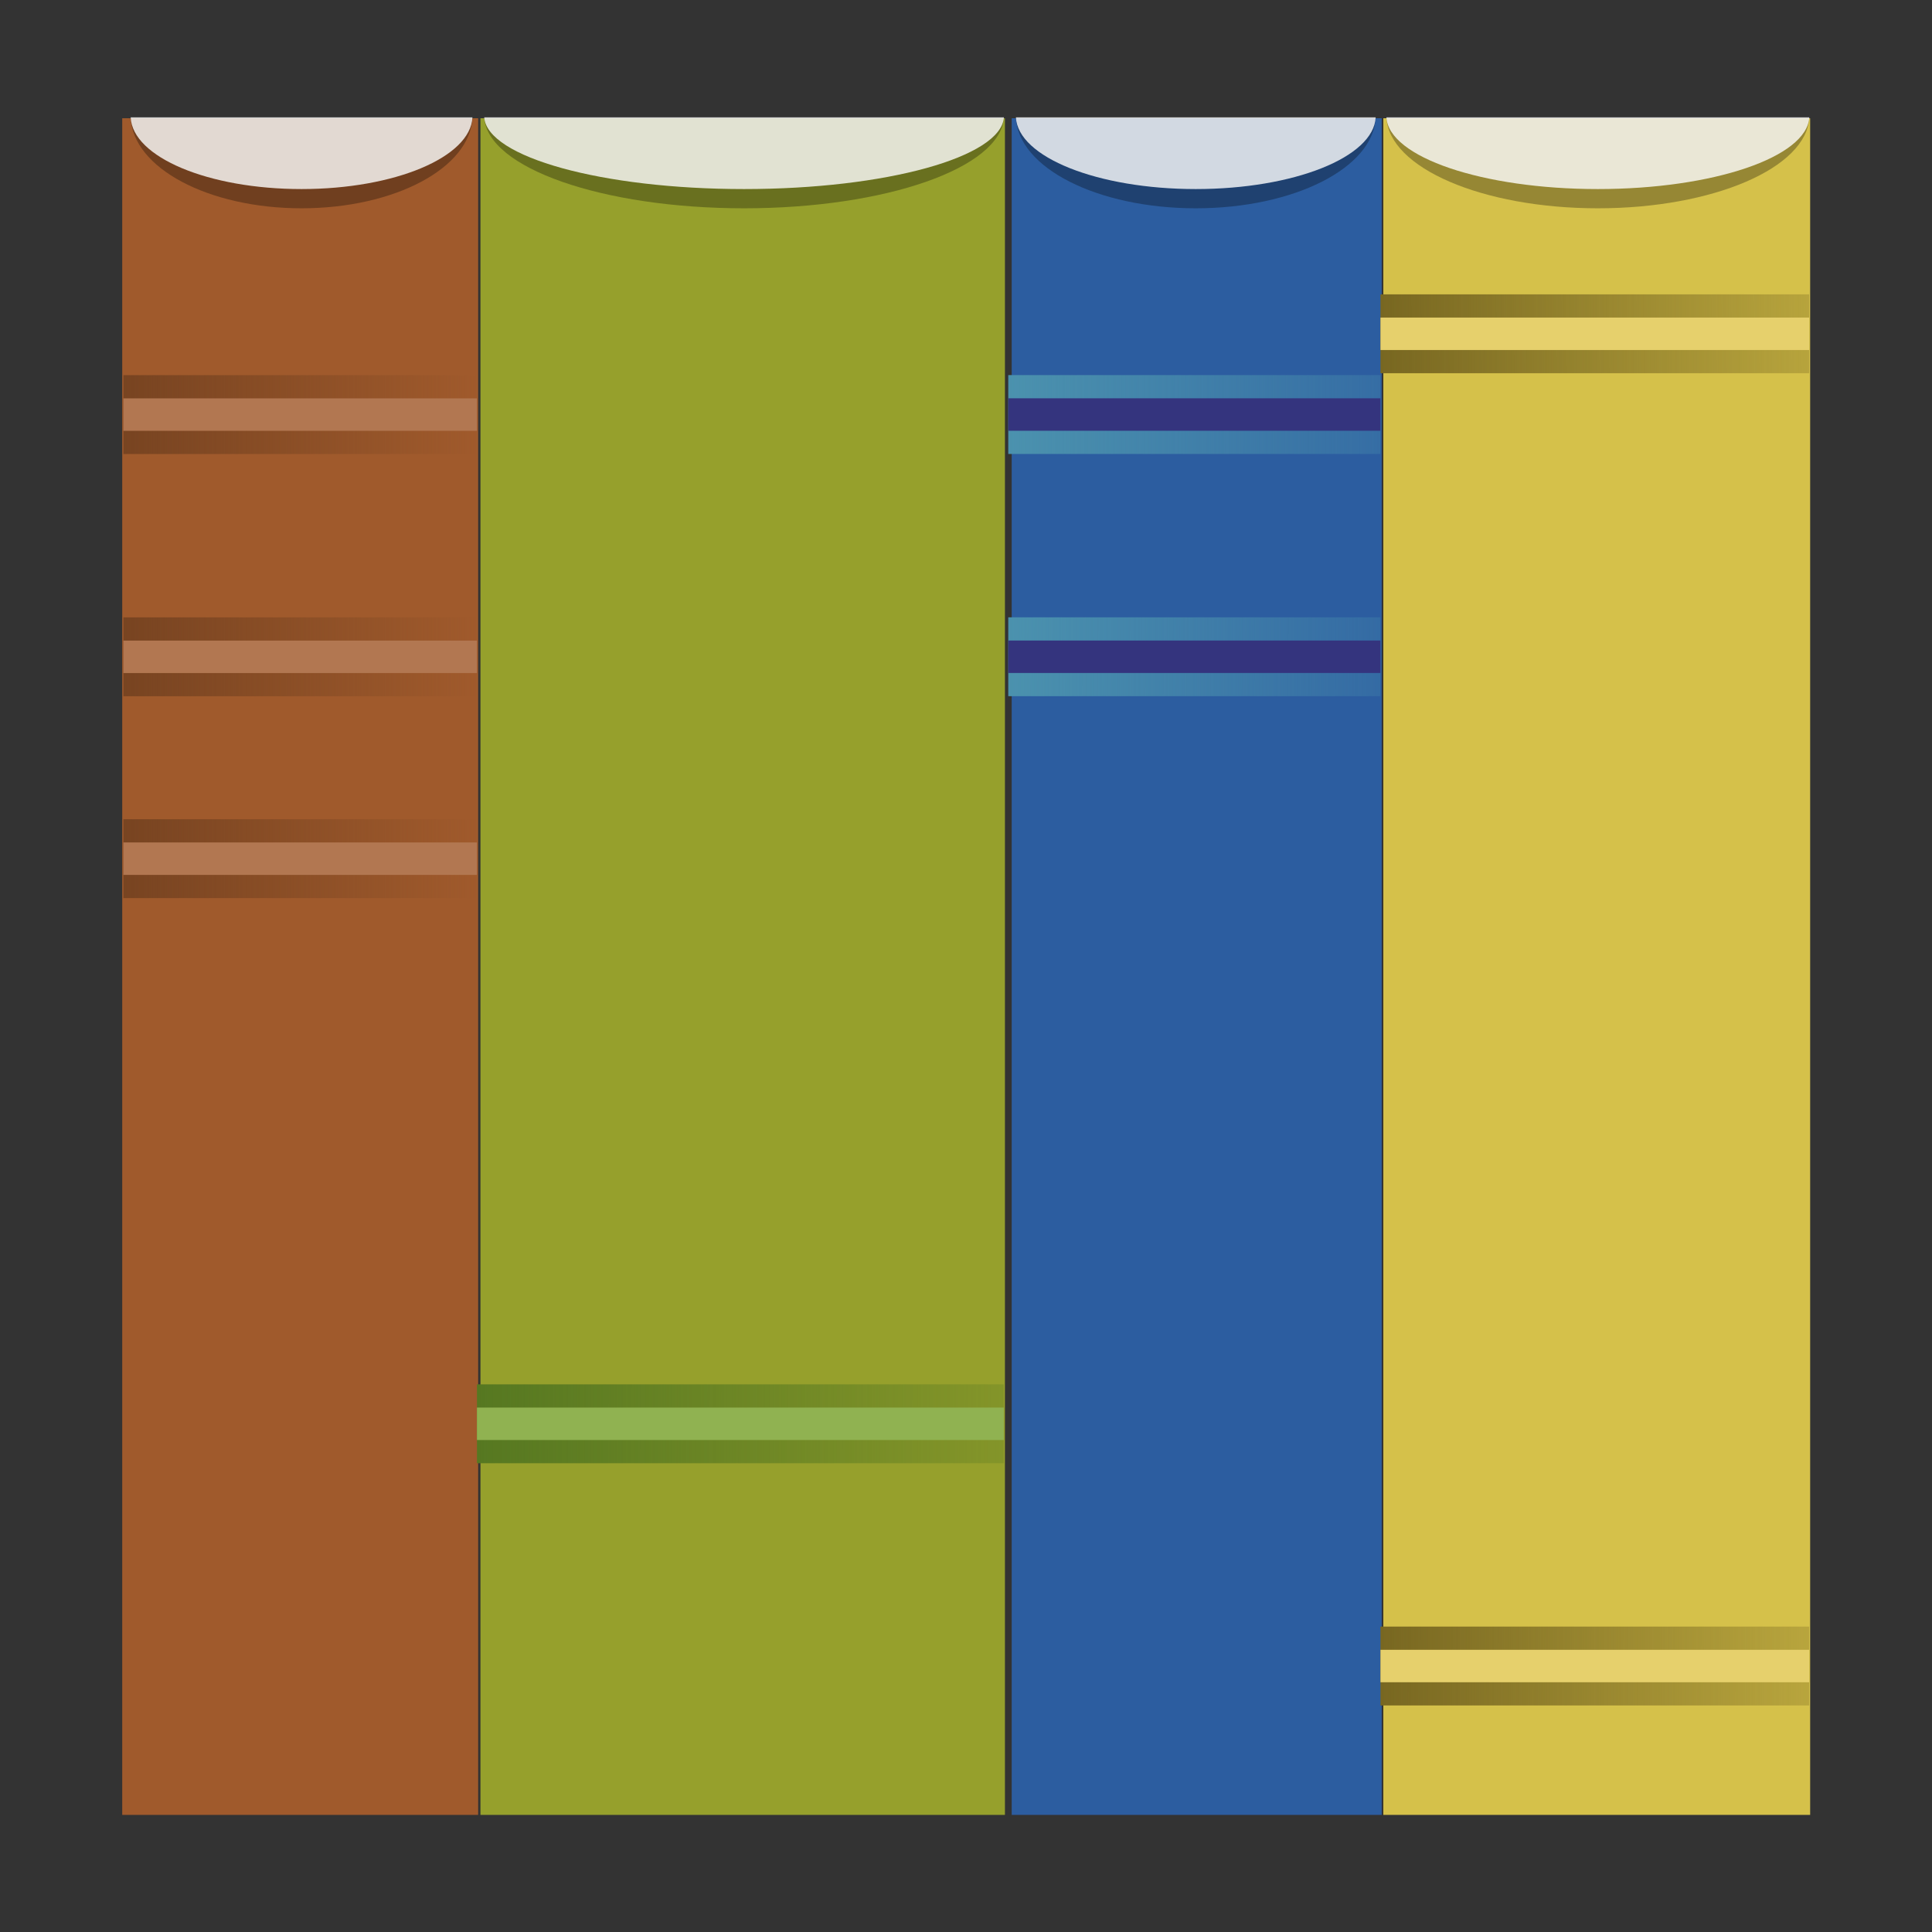 <?xml version="1.0" encoding="UTF-8" standalone="no"?>
<!-- Created with Inkscape (http://www.inkscape.org/) -->

<svg
   xmlns:dc="http://purl.org/dc/elements/1.1/"
   xmlns:cc="http://creativecommons.org/ns#"
   xmlns:rdf="http://www.w3.org/1999/02/22-rdf-syntax-ns#"
   xmlns:svg="http://www.w3.org/2000/svg"
   xmlns="http://www.w3.org/2000/svg"
   xmlns:xlink="http://www.w3.org/1999/xlink"
   xmlns:sodipodi="http://sodipodi.sourceforge.net/DTD/sodipodi-0.dtd"
   xmlns:inkscape="http://www.inkscape.org/namespaces/inkscape"
   version="1.0"
   width="96"
   height="96"
   id="svg2408"
   inkscape:version="0.48.4 r9939"
   sodipodi:docname="tellico.svg">
  <rect width="100%" height="100%" fill="#333333" stroke="none"/>
  <sodipodi:namedview
     pagecolor="#ffffff"
     bordercolor="#666666"
     borderopacity="1"
     objecttolerance="10"
     gridtolerance="10"
     guidetolerance="10"
     inkscape:pageopacity="0"
     inkscape:pageshadow="2"
     inkscape:window-width="1680"
     inkscape:window-height="989"
     id="namedview119"
     showgrid="false"
     inkscape:zoom="1.9301384"
     inkscape:cx="-140.90042"
     inkscape:cy="119.8502"
     inkscape:current-layer="svg2408"
     inkscape:window-x="-2"
     inkscape:window-y="-1"
     inkscape:window-maximized="1" />
  <defs
     id="defs2410">
    <linearGradient
       inkscape:collect="always"
       id="linearGradient3928">
      <stop
         style="stop-color:#786721;stop-opacity:1;"
         offset="0"
         id="stop3930" />
      <stop
         style="stop-color:#786721;stop-opacity:0;"
         offset="1"
         id="stop3932" />
    </linearGradient>
    <linearGradient
       inkscape:collect="always"
       id="linearGradient3920">
      <stop
         style="stop-color:#786721;stop-opacity:1;"
         offset="0"
         id="stop3922" />
      <stop
         style="stop-color:#786721;stop-opacity:0;"
         offset="1"
         id="stop3924" />
    </linearGradient>
    <linearGradient
       inkscape:collect="always"
       id="linearGradient3912">
      <stop
         style="stop-color:#4b92ae;stop-opacity:1;"
         offset="0"
         id="stop3914" />
      <stop
         style="stop-color:#4b92ae;stop-opacity:0;"
         offset="1"
         id="stop3916" />
    </linearGradient>
    <linearGradient
       inkscape:collect="always"
       id="linearGradient3896">
      <stop
         style="stop-color:#4b92ae;stop-opacity:1;"
         offset="0"
         id="stop3898" />
      <stop
         style="stop-color:#4b92ae;stop-opacity:0;"
         offset="1"
         id="stop3900" />
    </linearGradient>
    <linearGradient
       inkscape:collect="always"
       id="linearGradient3888">
      <stop
         style="stop-color:#567821;stop-opacity:1;"
         offset="0"
         id="stop3890" />
      <stop
         style="stop-color:#567821;stop-opacity:0;"
         offset="1"
         id="stop3892" />
    </linearGradient>
    <linearGradient
       inkscape:collect="always"
       id="linearGradient3880">
      <stop
         style="stop-color:#784421;stop-opacity:1;"
         offset="0"
         id="stop3882" />
      <stop
         style="stop-color:#784421;stop-opacity:0;"
         offset="1"
         id="stop3884" />
    </linearGradient>
    <linearGradient
       inkscape:collect="always"
       id="linearGradient3872">
      <stop
         style="stop-color:#784421;stop-opacity:1;"
         offset="0"
         id="stop3874" />
      <stop
         style="stop-color:#784421;stop-opacity:0;"
         offset="1"
         id="stop3876" />
    </linearGradient>
    <linearGradient
       inkscape:collect="always"
       id="linearGradient3864">
      <stop
         style="stop-color:#784421;stop-opacity:1;"
         offset="0"
         id="stop3866" />
      <stop
         style="stop-color:#784421;stop-opacity:0;"
         offset="1"
         id="stop3868" />
    </linearGradient>
    <linearGradient
       x1="45.448"
       y1="92.54"
       x2="45.448"
       y2="7.017"
       id="ButtonShadow"
       gradientUnits="userSpaceOnUse"
       gradientTransform="scale(1.006,0.994)">
      <stop
         id="stop3750"
         style="stop-color:#000000;stop-opacity:1"
         offset="0" />
      <stop
         id="stop3752"
         style="stop-color:#000000;stop-opacity:0.588"
         offset="1" />
    </linearGradient>
    <linearGradient
       id="linearGradient3737">
      <stop
         id="stop3739"
         style="stop-color:#ffffff;stop-opacity:1"
         offset="0" />
      <stop
         id="stop3741"
         style="stop-color:#ffffff;stop-opacity:0"
         offset="1" />
    </linearGradient>
    <filter
       color-interpolation-filters="sRGB"
       id="filter3174">
      <feGaussianBlur
         stdDeviation="1.71"
         id="feGaussianBlur3176" />
    </filter>
    <linearGradient
       x1="36.357"
       y1="6"
       x2="36.357"
       y2="63.893"
       id="linearGradient3188"
       xlink:href="#linearGradient3737"
       gradientUnits="userSpaceOnUse" />
    <filter
       x="-0.192"
       y="-0.192"
       width="1.384"
       height="1.384"
       color-interpolation-filters="sRGB"
       id="filter3794">
      <feGaussianBlur
         stdDeviation="5.28"
         id="feGaussianBlur3796" />
    </filter>
    <linearGradient
       x1="48"
       y1="20.221"
       x2="48"
       y2="138.661"
       id="linearGradient3613"
       xlink:href="#linearGradient3737"
       gradientUnits="userSpaceOnUse" />
    <radialGradient
       cx="48"
       cy="90.172"
       r="42"
       fx="48"
       fy="90.172"
       id="radialGradient3619"
       xlink:href="#linearGradient3737"
       gradientUnits="userSpaceOnUse"
       gradientTransform="matrix(1.157,0,0,0.996,-7.551,0.197)" />
    <clipPath
       id="clipPath3613">
      <rect
         width="84"
         height="84"
         rx="6"
         ry="6"
         x="6"
         y="6"
         id="rect3615"
         style="fill:#ffffff;fill-opacity:1;fill-rule:nonzero;stroke:none" />
    </clipPath>
    <linearGradient
       x1="48"
       y1="90"
       x2="48"
       y2="5.988"
       id="linearGradient3617"
       xlink:href="#ButtonColor"
       gradientUnits="userSpaceOnUse" />
    <linearGradient
       x1="58.65"
       y1="122"
       x2="58.65"
       y2="5.425"
       id="ButtonColor"
       gradientUnits="userSpaceOnUse"
       gradientTransform="matrix(1.017,0,0,1.017,-1.103,-1.103)">
      <stop
         id="stop3189"
         style="stop-color:#cda060;stop-opacity:1"
         offset="0" />
      <stop
         id="stop3191"
         style="stop-color:#dbbb8e;stop-opacity:1"
         offset="1" />
    </linearGradient>
    <linearGradient
       x1="5"
       y1="64"
       x2="11.227"
       y2="64"
       id="linearGradient3300"
       xlink:href="#linearGradient3294"
       gradientUnits="userSpaceOnUse"
       gradientTransform="translate(1,-15.321)" />
    <linearGradient
       id="linearGradient3294">
      <stop
         id="stop3296"
         style="stop-color:#72401f;stop-opacity:1"
         offset="0" />
      <stop
         id="stop3298"
         style="stop-color:#72401f;stop-opacity:0"
         offset="1" />
    </linearGradient>
    <linearGradient
       id="linearGradient3238">
      <stop
         id="stop3240"
         style="stop-color:#784421;stop-opacity:1"
         offset="0" />
      <stop
         id="stop3242"
         style="stop-color:#784421;stop-opacity:0"
         offset="1" />
    </linearGradient>
    <linearGradient
       id="linearGradient3250">
      <stop
         id="stop3252"
         style="stop-color:#c4875e;stop-opacity:1"
         offset="0" />
      <stop
         id="stop3254"
         style="stop-color:#c4875e;stop-opacity:0"
         offset="1" />
    </linearGradient>
    <linearGradient
       x1="5"
       y1="28"
       x2="21"
       y2="28"
       id="linearGradient3913"
       xlink:href="#linearGradient3238"
       gradientUnits="userSpaceOnUse"
       gradientTransform="matrix(1.125,0,0,1,0.375,-4)" />
    <linearGradient
       x1="5"
       y1="27"
       x2="21"
       y2="27"
       id="linearGradient3915"
       xlink:href="#linearGradient3250"
       gradientUnits="userSpaceOnUse"
       gradientTransform="matrix(1.125,0,0,1,0.375,-10)" />
    <linearGradient
       x1="5"
       y1="28"
       x2="21"
       y2="28"
       id="linearGradient3923"
       xlink:href="#linearGradient3238"
       gradientUnits="userSpaceOnUse"
       gradientTransform="matrix(1.125,0,0,1,0.375,-4)" />
    <linearGradient
       x1="5"
       y1="27"
       x2="21"
       y2="27"
       id="linearGradient3925"
       xlink:href="#linearGradient3250"
       gradientUnits="userSpaceOnUse"
       gradientTransform="matrix(1.125,0,0,1,0.375,-10)" />
    <linearGradient
       x1="5"
       y1="28"
       x2="21"
       y2="28"
       id="linearGradient3933"
       xlink:href="#linearGradient3238"
       gradientUnits="userSpaceOnUse"
       gradientTransform="matrix(1.125,0,0,1,0.375,-4)" />
    <linearGradient
       x1="5"
       y1="27"
       x2="21"
       y2="27"
       id="linearGradient3935"
       xlink:href="#linearGradient3250"
       gradientUnits="userSpaceOnUse"
       gradientTransform="matrix(1.125,0,0,1,0.375,-10)" />
    <linearGradient
       x1="5"
       y1="28"
       x2="21"
       y2="28"
       id="linearGradient3937"
       xlink:href="#linearGradient3238"
       gradientUnits="userSpaceOnUse"
       gradientTransform="matrix(1.125,0,0,1,0.375,-4)" />
    <linearGradient
       x1="5"
       y1="27"
       x2="21"
       y2="27"
       id="linearGradient3939"
       xlink:href="#linearGradient3250"
       gradientUnits="userSpaceOnUse"
       gradientTransform="matrix(1.125,0,0,1,0.375,-10)" />
    <linearGradient
       x1="45.448"
       y1="92.54"
       x2="45.448"
       y2="7.017"
       id="ButtonShadow-0"
       gradientUnits="userSpaceOnUse"
       gradientTransform="matrix(1.006,0,0,0.994,100,0)">
      <stop
         id="stop3750-8"
         style="stop-color:#000000;stop-opacity:1"
         offset="0" />
      <stop
         id="stop3752-5"
         style="stop-color:#000000;stop-opacity:0.588"
         offset="1" />
    </linearGradient>
    <linearGradient
       x1="32.251"
       y1="6.132"
       x2="32.251"
       y2="90.239"
       id="linearGradient3780"
       xlink:href="#ButtonShadow-0"
       gradientUnits="userSpaceOnUse"
       gradientTransform="matrix(1.024,0,0,1.012,-1.143,-98.071)" />
    <linearGradient
       x1="32.251"
       y1="6.132"
       x2="32.251"
       y2="90.239"
       id="linearGradient3772"
       xlink:href="#ButtonShadow-0"
       gradientUnits="userSpaceOnUse"
       gradientTransform="matrix(1.024,0,0,1.012,-1.143,-98.071)" />
    <linearGradient
       x1="32.251"
       y1="6.132"
       x2="32.251"
       y2="90.239"
       id="linearGradient3725"
       xlink:href="#ButtonShadow-0"
       gradientUnits="userSpaceOnUse"
       gradientTransform="matrix(1.024,0,0,1.012,-1.143,-98.071)" />
    <linearGradient
       x1="32.251"
       y1="6.132"
       x2="32.251"
       y2="90.239"
       id="linearGradient3721"
       xlink:href="#ButtonShadow-0"
       gradientUnits="userSpaceOnUse"
       gradientTransform="translate(0,-97)" />
    <linearGradient
       x1="32.251"
       y1="6.132"
       x2="32.251"
       y2="90.239"
       id="linearGradient2969"
       xlink:href="#ButtonShadow-0"
       gradientUnits="userSpaceOnUse"
       gradientTransform="matrix(1.024,0,0,1.012,-1.143,-98.071)" />
    <linearGradient
       x1="5"
       y1="28"
       x2="21"
       y2="28"
       id="linearGradient3923-6"
       xlink:href="#linearGradient3238-9"
       gradientUnits="userSpaceOnUse"
       gradientTransform="matrix(1.125,0,0,1,0.429,51.631)" />
    <linearGradient
       id="linearGradient3238-9">
      <stop
         id="stop3240-6"
         style="stop-color:#784421;stop-opacity:1"
         offset="0" />
      <stop
         id="stop3242-6"
         style="stop-color:#784421;stop-opacity:0"
         offset="1" />
    </linearGradient>
    <linearGradient
       x1="5"
       y1="27"
       x2="21"
       y2="27"
       id="linearGradient3925-0"
       xlink:href="#linearGradient3250-4"
       gradientUnits="userSpaceOnUse"
       gradientTransform="matrix(1.125,0,0,1,0.429,45.631)" />
    <linearGradient
       id="linearGradient3250-4">
      <stop
         id="stop3252-4"
         style="stop-color:#c4875e;stop-opacity:1"
         offset="0" />
      <stop
         id="stop3254-3"
         style="stop-color:#c4875e;stop-opacity:0"
         offset="1" />
    </linearGradient>
    <linearGradient
       x1="5"
       y1="28"
       x2="21"
       y2="28"
       id="linearGradient3933-2"
       xlink:href="#linearGradient3238-9"
       gradientUnits="userSpaceOnUse"
       gradientTransform="matrix(1.125,0,0,1,0.429,33.631)" />
    <linearGradient
       id="linearGradient3081">
      <stop
         id="stop3083"
         style="stop-color:#784421;stop-opacity:1"
         offset="0" />
      <stop
         id="stop3085"
         style="stop-color:#784421;stop-opacity:0"
         offset="1" />
    </linearGradient>
    <linearGradient
       x1="5"
       y1="27"
       x2="21"
       y2="27"
       id="linearGradient3935-1"
       xlink:href="#linearGradient3250-4"
       gradientUnits="userSpaceOnUse"
       gradientTransform="matrix(1.125,0,0,1,0.429,27.631)" />
    <linearGradient
       id="linearGradient3088">
      <stop
         id="stop3090"
         style="stop-color:#c4875e;stop-opacity:1"
         offset="0" />
      <stop
         id="stop3092"
         style="stop-color:#c4875e;stop-opacity:0"
         offset="1" />
    </linearGradient>
    <linearGradient
       x1="5"
       y1="28"
       x2="21"
       y2="28"
       id="linearGradient3913-2"
       xlink:href="#linearGradient3238-9"
       gradientUnits="userSpaceOnUse"
       gradientTransform="matrix(1.125,0,0,2.907,0.429,-36.043)" />
    <linearGradient
       id="linearGradient3095">
      <stop
         id="stop3097"
         style="stop-color:#784421;stop-opacity:1"
         offset="0" />
      <stop
         id="stop3099"
         style="stop-color:#784421;stop-opacity:0"
         offset="1" />
    </linearGradient>
    <linearGradient
       x1="5"
       y1="27"
       x2="21"
       y2="27"
       id="linearGradient3915-1"
       xlink:href="#linearGradient3250-4"
       gradientUnits="userSpaceOnUse"
       gradientTransform="matrix(1.125,0,0,1,0.429,9.631)" />
    <linearGradient
       id="linearGradient3102">
      <stop
         id="stop3104"
         style="stop-color:#c4875e;stop-opacity:1"
         offset="0" />
      <stop
         id="stop3106"
         style="stop-color:#c4875e;stop-opacity:0"
         offset="1" />
    </linearGradient>
    <linearGradient
       x1="5"
       y1="28"
       x2="21"
       y2="28"
       id="linearGradient3937-9"
       xlink:href="#linearGradient3238-9"
       gradientUnits="userSpaceOnUse"
       gradientTransform="matrix(1.125,0,0,1,0.375,-4)" />
    <linearGradient
       id="linearGradient3109">
      <stop
         id="stop3111"
         style="stop-color:#784421;stop-opacity:1"
         offset="0" />
      <stop
         id="stop3113"
         style="stop-color:#784421;stop-opacity:0"
         offset="1" />
    </linearGradient>
    <linearGradient
       x1="5"
       y1="27"
       x2="21"
       y2="27"
       id="linearGradient3939-5"
       xlink:href="#linearGradient3250-4"
       gradientUnits="userSpaceOnUse"
       gradientTransform="matrix(1.125,0,0,1,0.429,-8.369)" />
    <linearGradient
       id="linearGradient3116">
      <stop
         id="stop3118"
         style="stop-color:#c4875e;stop-opacity:1"
         offset="0" />
      <stop
         id="stop3120"
         style="stop-color:#c4875e;stop-opacity:0"
         offset="1" />
    </linearGradient>
    <linearGradient
       x1="5"
       y1="28"
       x2="21"
       y2="28"
       id="linearGradient3130"
       xlink:href="#linearGradient3238-9"
       gradientUnits="userSpaceOnUse"
       gradientTransform="matrix(1.125,0,0,2.43,0.429,-42.125)" />
    <linearGradient
       inkscape:collect="always"
       xlink:href="#linearGradient3864"
       id="linearGradient3870"
       x1="6.054"
       y1="18.631"
       x2="24.054"
       y2="18.631"
       gradientUnits="userSpaceOnUse" />
    <linearGradient
       inkscape:collect="always"
       xlink:href="#linearGradient3872"
       id="linearGradient3878"
       x1="6.054"
       y1="18.631"
       x2="24.054"
       y2="18.631"
       gradientUnits="userSpaceOnUse" />
    <linearGradient
       inkscape:collect="always"
       xlink:href="#linearGradient3880"
       id="linearGradient3886"
       x1="6.054"
       y1="18.631"
       x2="24.054"
       y2="18.631"
       gradientUnits="userSpaceOnUse" />
    <linearGradient
       inkscape:collect="always"
       xlink:href="#linearGradient3888"
       id="linearGradient3894"
       x1="24.054"
       y1="70.631"
       x2="61.597"
       y2="70.738"
       gradientUnits="userSpaceOnUse" />
    <linearGradient
       inkscape:collect="always"
       xlink:href="#linearGradient3896"
       id="linearGradient3902"
       x1="51.104"
       y1="32.631"
       x2="76.809"
       y2="32.813"
       gradientUnits="userSpaceOnUse" />
    <linearGradient
       inkscape:collect="always"
       xlink:href="#linearGradient3912"
       id="linearGradient3918"
       x1="51.104"
       y1="20.631"
       x2="78.686"
       y2="20.722"
       gradientUnits="userSpaceOnUse" />
    <linearGradient
       inkscape:collect="always"
       xlink:href="#linearGradient3920"
       id="linearGradient3926"
       x1="70.054"
       y1="70.631"
       x2="102.492"
       y2="70.415"
       gradientUnits="userSpaceOnUse" />
    <linearGradient
       inkscape:collect="always"
       xlink:href="#linearGradient3928"
       id="linearGradient3934"
       x1="70.054"
       y1="70.631"
       x2="101.718"
       y2="70.738"
       gradientUnits="userSpaceOnUse" />
  </defs>
  <g
     id="layer2"
     style="display:none">
    <rect
       width="86"
       height="85"
       rx="6"
       ry="6"
       x="5"
       y="7"
       id="rect3745"
       style="opacity:0.9;fill:url(#ButtonShadow);fill-opacity:1;fill-rule:nonzero;stroke:none;filter:url(#filter3174)" />
  </g>
  <g
     id="layer5" />
  <g
     id="g3095"
     transform="matrix(0.976,0,0,1.003,0.223,-0.095)">
    <rect
       style="fill:#a05a2c;fill-opacity:1;fill-rule:evenodd;stroke:none"
       id="rect3060"
       y="5.952"
       x="5.994"
       height="84.054"
       width="18.121" />
    <g
       transform="matrix(1,0,0,0.804,0,5.655)"
       id="g3093">
      <rect
         width="18"
         height="4.86"
         x="6.054"
         y="16.2"
         id="rect3236-9"
         style="fill:url(#linearGradient3870);fill-opacity:1;fill-rule:nonzero;stroke:none" />
      <rect
         width="18"
         height="2"
         x="6.054"
         y="17.631"
         id="rect3246-7"
         style="fill:#b27751;fill-opacity:1;fill-rule:nonzero;stroke:none" />
    </g>
    <path
       style="opacity:0.3;color:#000000;fill:#000000;fill-opacity:1;fill-rule:evenodd;stroke:none;stroke-width:1.2;marker:none;visibility:visible;display:inline;overflow:visible;enable-background:accumulate"
       d="m 6.424,5.907 c 0.095,2.505 3.954,4.507 8.7,4.507 4.745,0 8.604,-2.003 8.7,-4.507 l -17.4,0 z"
       id="path3888"
       inkscape:connector-curvature="0" />
    <path
       inkscape:connector-curvature="0"
       id="path3115"
       d="m 6.424,5.907 c 0.095,1.975 3.954,3.554 8.7,3.554 4.745,0 8.604,-1.579 8.7,-3.554 l -17.4,0 z"
       style="opacity:0.8;color:#000000;fill:#ffffff;fill-opacity:1;fill-rule:evenodd;stroke:none;stroke-width:1.2;marker:none;visibility:visible;display:inline;overflow:visible;enable-background:accumulate" />
    <g
       id="g3890"
       transform="matrix(1,0,0,0.804,0,17.655)">
      <rect
         style="fill:url(#linearGradient3878);fill-opacity:1;fill-rule:nonzero;stroke:none"
         id="rect3892"
         y="16.2"
         x="6.054"
         height="4.86"
         width="18" />
      <rect
         style="fill:#b27751;fill-opacity:1;fill-rule:nonzero;stroke:none"
         id="rect3894"
         y="17.631"
         x="6.054"
         height="2"
         width="18" />
    </g>
    <g
       transform="matrix(1,0,0,0.804,0,27.655)"
       id="g3896">
      <rect
         width="18"
         height="4.86"
         x="6.054"
         y="16.2"
         id="rect3898"
         style="fill:url(#linearGradient3886);fill-opacity:1;fill-rule:nonzero;stroke:none" />
      <rect
         width="18"
         height="2"
         x="6.054"
         y="17.631"
         id="rect3900"
         style="fill:#b27751;fill-opacity:1;fill-rule:nonzero;stroke:none" />
    </g>
    <rect
       width="26.702"
       height="84.054"
       x="24.232"
       y="5.952"
       id="rect3902"
       style="fill:#96a02c;fill-opacity:1;fill-rule:evenodd;stroke:none" />
    <path
       inkscape:connector-curvature="0"
       id="path3910"
       d="m 24.424,5.907 c 0.144,2.505 6.013,4.507 13.229,4.507 7.216,0 13.084,-2.003 13.229,-4.507 l -26.458,0 z"
       style="opacity:0.3;color:#000000;fill:#000000;fill-opacity:1;fill-rule:evenodd;stroke:none;stroke-width:1.2;marker:none;visibility:visible;display:inline;overflow:visible;enable-background:accumulate" />
    <path
       style="opacity:0.8;color:#000000;fill:#ffffff;fill-opacity:1;fill-rule:evenodd;stroke:none;stroke-width:1.2;marker:none;visibility:visible;display:inline;overflow:visible;enable-background:accumulate"
       d="m 24.424,5.907 c 0.144,1.975 6.013,3.554 13.229,3.554 7.216,0 13.084,-1.579 13.229,-3.554 l -26.458,0 z"
       id="path3912"
       inkscape:connector-curvature="0" />
    <rect
       width="26.82"
       height="3.907"
       x="24.054"
       y="68.677"
       id="rect3922"
       style="fill:url(#linearGradient3894);fill-opacity:1;fill-rule:nonzero;stroke:none" />
    <rect
       width="26.82"
       height="1.608"
       x="24.054"
       y="69.827"
       id="rect3924"
       style="fill:#90b251;fill-opacity:1;fill-rule:nonzero;stroke:none" />
    <rect
       width="18.836"
       height="84.054"
       x="51.279"
       y="5.952"
       id="rect3928"
       style="fill:#2c5da0;fill-opacity:1;fill-rule:evenodd;stroke:none" />
    <rect
       width="18.947"
       height="3.907"
       x="51.104"
       y="18.677"
       id="rect3932"
       style="fill:url(#linearGradient3918);fill-opacity:1;fill-rule:nonzero;stroke:none" />
    <rect
       width="18.947"
       height="1.608"
       x="51.104"
       y="19.827"
       id="rect3934"
       style="fill:#34347e;fill-opacity:1;fill-rule:nonzero;stroke:none" />
    <path
       inkscape:connector-curvature="0"
       id="path3936"
       d="m 51.493,5.907 c 0.1,2.505 4.162,4.507 9.158,4.507 4.995,0 9.057,-2.003 9.158,-4.507 l -18.315,0 z"
       style="opacity:0.3;color:#000000;fill:#000000;fill-opacity:1;fill-rule:evenodd;stroke:none;stroke-width:1.2;marker:none;visibility:visible;display:inline;overflow:visible;enable-background:accumulate" />
    <path
       style="opacity:0.8;color:#000000;fill:#ffffff;fill-opacity:1;fill-rule:evenodd;stroke:none;stroke-width:1.2;marker:none;visibility:visible;display:inline;overflow:visible;enable-background:accumulate"
       d="m 51.493,5.907 c 0.1,1.975 4.162,3.554 9.158,3.554 4.995,0 9.057,-1.579 9.158,-3.554 l -18.315,0 z"
       id="path3938"
       inkscape:connector-curvature="0" />
    <rect
       style="fill:url(#linearGradient3902);fill-opacity:1;fill-rule:nonzero;stroke:none"
       id="rect3942"
       y="30.677"
       x="51.104"
       height="3.907"
       width="18.947" />
    <rect
       style="fill:#34347e;fill-opacity:1;fill-rule:nonzero;stroke:none"
       id="rect3944"
       y="31.827"
       x="51.104"
       height="1.608"
       width="18.947" />
    <rect
       style="fill:#d5c14a;fill-opacity:1;fill-rule:evenodd;stroke:none"
       id="rect3958"
       y="5.952"
       x="70.199"
       height="84.054"
       width="21.73" />
    <path
       style="opacity:0.3;color:#000000;fill:#000000;fill-opacity:1;fill-rule:evenodd;stroke:none;stroke-width:1.2;marker:none;visibility:visible;display:inline;overflow:visible;enable-background:accumulate"
       d="m 70.355,5.907 c 0.117,2.505 4.893,4.507 10.765,4.507 5.872,0 10.647,-2.003 10.765,-4.507 l -21.531,0 z"
       id="path3960"
       inkscape:connector-curvature="0" />
    <path
       inkscape:connector-curvature="0"
       id="path3962"
       d="m 70.355,5.907 c 0.117,1.975 4.893,3.554 10.765,3.554 5.872,0 10.647,-1.579 10.765,-3.554 l -21.531,0 z"
       style="opacity:0.8;color:#000000;fill:#ffffff;fill-opacity:1;fill-rule:evenodd;stroke:none;stroke-width:1.2;marker:none;visibility:visible;display:inline;overflow:visible;enable-background:accumulate" />
    <g
       transform="translate(0,12)"
       id="g3968">
      <rect
         width="21.825"
         height="3.907"
         x="70.054"
         y="68.677"
         id="rect3964"
         style="fill:url(#linearGradient3934);fill-opacity:1;fill-rule:nonzero;stroke:none" />
      <rect
         width="21.825"
         height="1.608"
         x="70.054"
         y="69.827"
         id="rect3966"
         style="fill:#e6d06c;fill-opacity:1;fill-rule:nonzero;stroke:none" />
    </g>
    <g
       transform="translate(0,-54)"
       id="g3972">
      <rect
         style="fill:url(#linearGradient3926);fill-opacity:1;fill-rule:nonzero;stroke:none"
         id="rect3974"
         y="68.677"
         x="70.054"
         height="3.907"
         width="21.825" />
      <rect
         style="fill:#e6d06c;fill-opacity:1;fill-rule:nonzero;stroke:none"
         id="rect3976"
         y="69.827"
         x="70.054"
         height="1.608"
         width="21.825" />
    </g>
  </g>
</svg>
